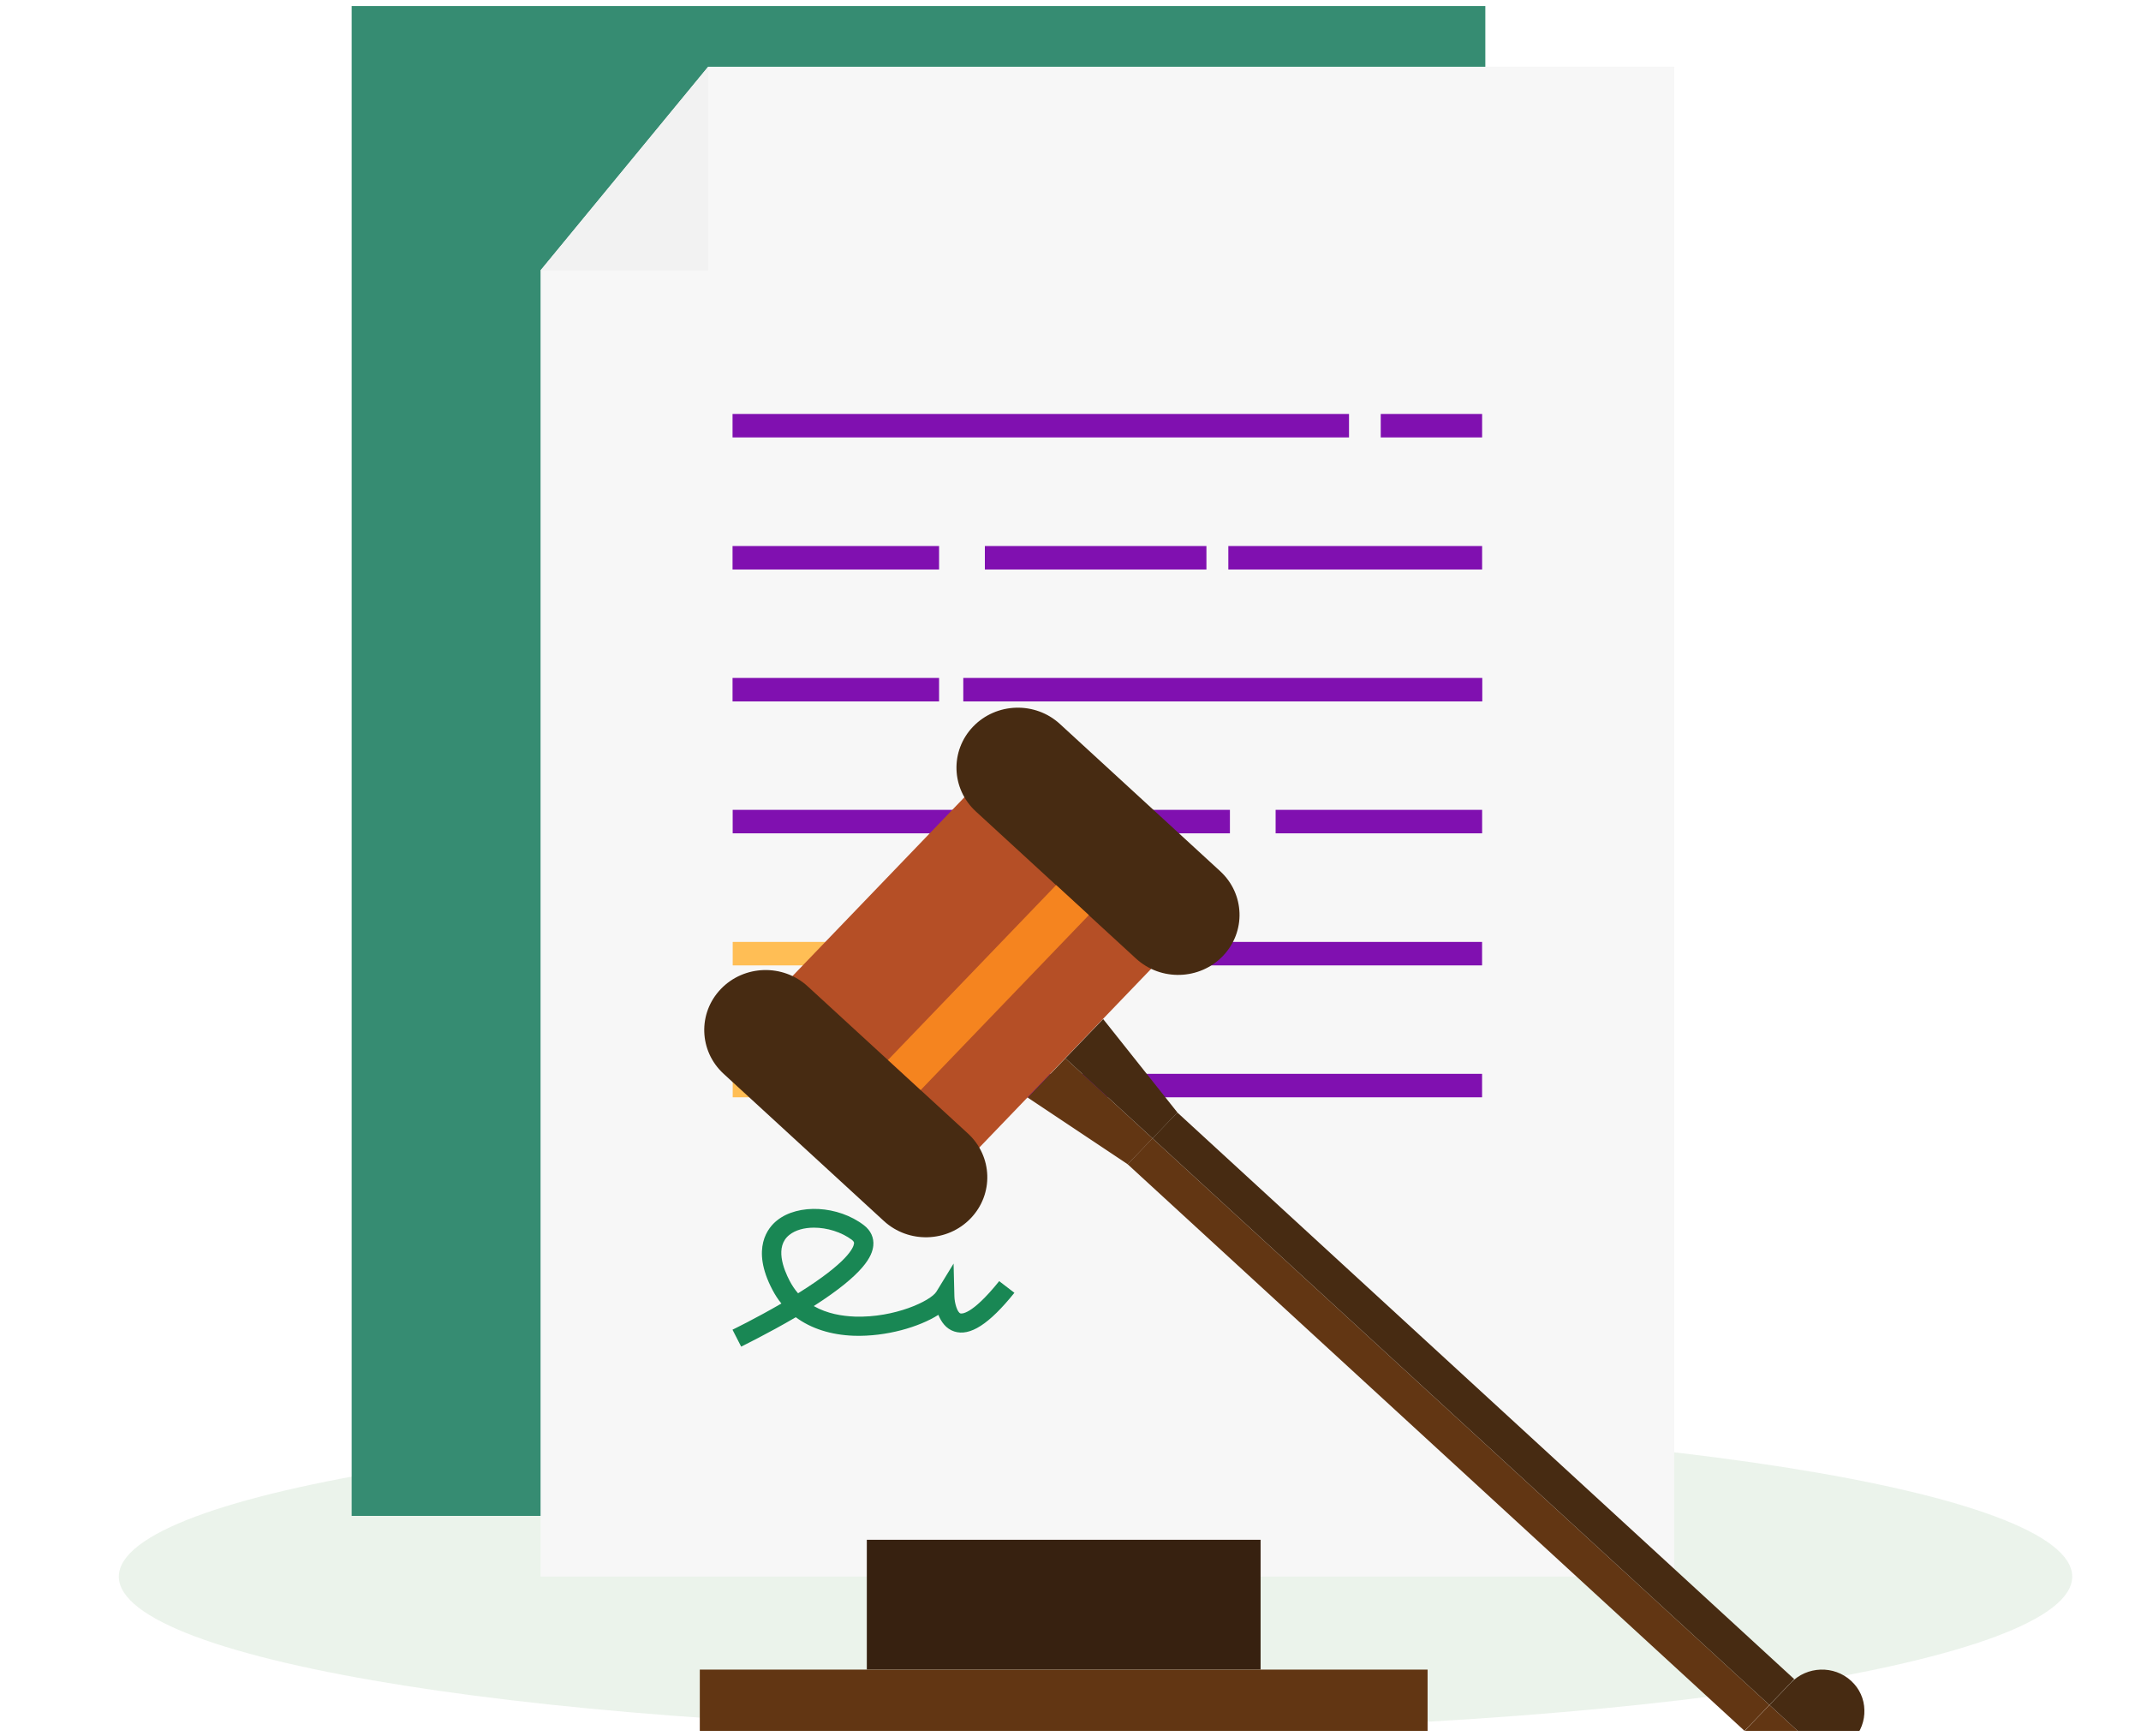 <svg width="164" height="133" viewBox="0 0 164 133" fill="none" xmlns="http://www.w3.org/2000/svg">
<g clip-path="url(#clip0_530_5536)">
<path opacity="0.1" d="M83.916 132.579C125.234 132.579 158.73 127.288 158.73 120.762C158.73 114.236 125.234 108.945 83.916 108.945C42.597 108.945 9.102 114.236 9.102 120.762C9.102 127.288 42.597 132.579 83.916 132.579Z" fill="#348739"/>
<path d="M26.938 0.465H113.776V116.113H26.938V0.465Z" fill="#368C72"/>
<path d="M128.245 120.762H41.406V20.71L54.245 5.113H128.245V120.762Z" fill="#F7F7F7"/>
<path d="M54.245 5.113V20.71H41.406L54.245 5.113Z" fill="#F2F2F2"/>
<path d="M56.113 31.707H103.334V33.505H56.113V31.707ZM105.764 31.707H113.53V33.505H105.764V31.707ZM56.113 51.928H71.933V53.726H56.113V51.928ZM73.787 51.928H113.542V53.726H73.787V51.928ZM56.113 41.824H71.933V43.622H56.113V41.824ZM75.44 41.824H92.412V43.622H75.44V41.824ZM94.09 41.824H113.53V43.622H94.09V41.824Z" fill="#8010B0"/>
<path d="M113.527 73.946H66.307V72.148H113.527V73.946Z" fill="#8010B0"/>
<path d="M63.891 73.946H56.125V72.148H63.891V73.946Z" fill="#FFBE55"/>
<path d="M113.527 84.049H66.307V82.251H113.527V84.049Z" fill="#8010B0"/>
<path d="M63.891 84.049H56.125V82.251H63.891V84.049Z" fill="#FFBE55"/>
<path d="M113.531 63.829H97.712V62.031H113.531V63.829Z" fill="#8010B0"/>
<path d="M94.211 63.829H77.239V62.031H94.211V63.829Z" fill="#8010B0"/>
<path d="M75.562 63.829H56.123V62.031H75.562V63.829Z" fill="#8010B0"/>
<path d="M56.773 103.147L56.109 101.85C56.134 101.838 57.876 100.994 59.855 99.844C59.591 99.526 59.366 99.171 59.166 98.792C57.487 95.599 58.852 94.009 59.516 93.483C61.145 92.174 64.201 92.333 66.18 93.85C66.706 94.254 66.956 94.816 66.894 95.416C66.806 96.211 66.23 97.544 62.334 100.04C63.362 100.627 64.514 100.81 65.491 100.847C68.522 100.945 71.29 99.648 71.728 98.939L73.044 96.786L73.106 99.294C73.119 99.82 73.332 100.529 73.57 100.602C73.607 100.615 74.371 100.823 76.538 98.131L77.703 99.024C75.762 101.434 74.296 102.376 73.094 101.985C72.455 101.777 72.092 101.239 71.879 100.713C70.413 101.642 67.896 102.388 65.428 102.315C63.65 102.254 62.134 101.765 60.957 100.896C58.802 102.156 56.861 103.098 56.773 103.147ZM62.347 94.034C61.608 94.034 60.919 94.217 60.456 94.596C59.341 95.489 60.005 97.189 60.493 98.119C60.681 98.474 60.894 98.792 61.132 99.061C64.977 96.663 65.378 95.55 65.416 95.257C65.428 95.196 65.428 95.11 65.265 94.975C64.451 94.364 63.349 94.034 62.347 94.034Z" fill="#198754"/>
<path d="M74.228 60.698L60.344 75.138L74.65 88.278L88.535 73.838L74.228 60.698Z" fill="#B54F26"/>
<path d="M55.22 75.75C56.999 73.9 59.976 73.811 61.868 75.549L74.144 86.823C76.038 88.563 76.131 91.472 74.352 93.322C72.573 95.172 69.598 95.262 67.703 93.522L55.428 82.248C53.536 80.509 53.441 77.6 55.22 75.75Z" fill="#472B12"/>
<path d="M74.54 55.654C76.319 53.805 79.296 53.715 81.188 55.453L93.463 66.728C95.359 68.467 95.451 71.377 93.672 73.227C91.895 75.075 88.918 75.166 87.022 73.426L74.747 62.152C72.856 60.414 72.763 57.504 74.54 55.654Z" fill="#472B12"/>
<path d="M88.28 87.192L86.375 89.174L133.63 132.576L135.535 130.595L88.28 87.192Z" fill="#623613"/>
<path d="M90.184 85.213L88.281 87.192L135.536 130.595L137.439 128.616L90.184 85.213Z" fill="#472B12"/>
<path d="M133.895 132.311L135.543 130.597L140.3 134.966L138.652 136.68C137.418 137.964 135.351 138.016 134.039 136.81C133.377 136.202 133.036 135.406 133.01 134.59C132.982 133.774 133.273 132.959 133.895 132.311Z" fill="#623613"/>
<path d="M135.543 130.597L137.18 128.895C138.413 127.613 140.481 127.539 141.793 128.745C142.453 129.352 142.795 130.149 142.811 130.975C142.839 131.792 142.548 132.627 141.936 133.264L140.299 134.966L135.543 130.597Z" fill="#472B12"/>
<path d="M78.719 84.069L81.609 81.061L88.287 87.196L86.382 89.177L78.719 84.069Z" fill="#623613"/>
<path d="M81.609 81.061L84.501 78.055L90.191 85.215L88.288 87.195L81.609 81.061Z" fill="#472B12"/>
<path d="M80.9 67.793L68.019 81.19L70.525 83.492L83.406 70.094L80.9 67.793Z" fill="#F5841F"/>
<path d="M96.561 117.942H66.398V127.883H96.561V117.942Z" fill="#372110"/>
<path d="M109.353 127.884H53.605V137.679H109.353V127.884Z" fill="#623613"/>
</g>
<defs>
<clipPath id="clip0_530_5536">
<rect width="162.615" height="132.114" fill="white" transform="translate(0.926 0.465)"/>
</clipPath>
</defs>
</svg>
